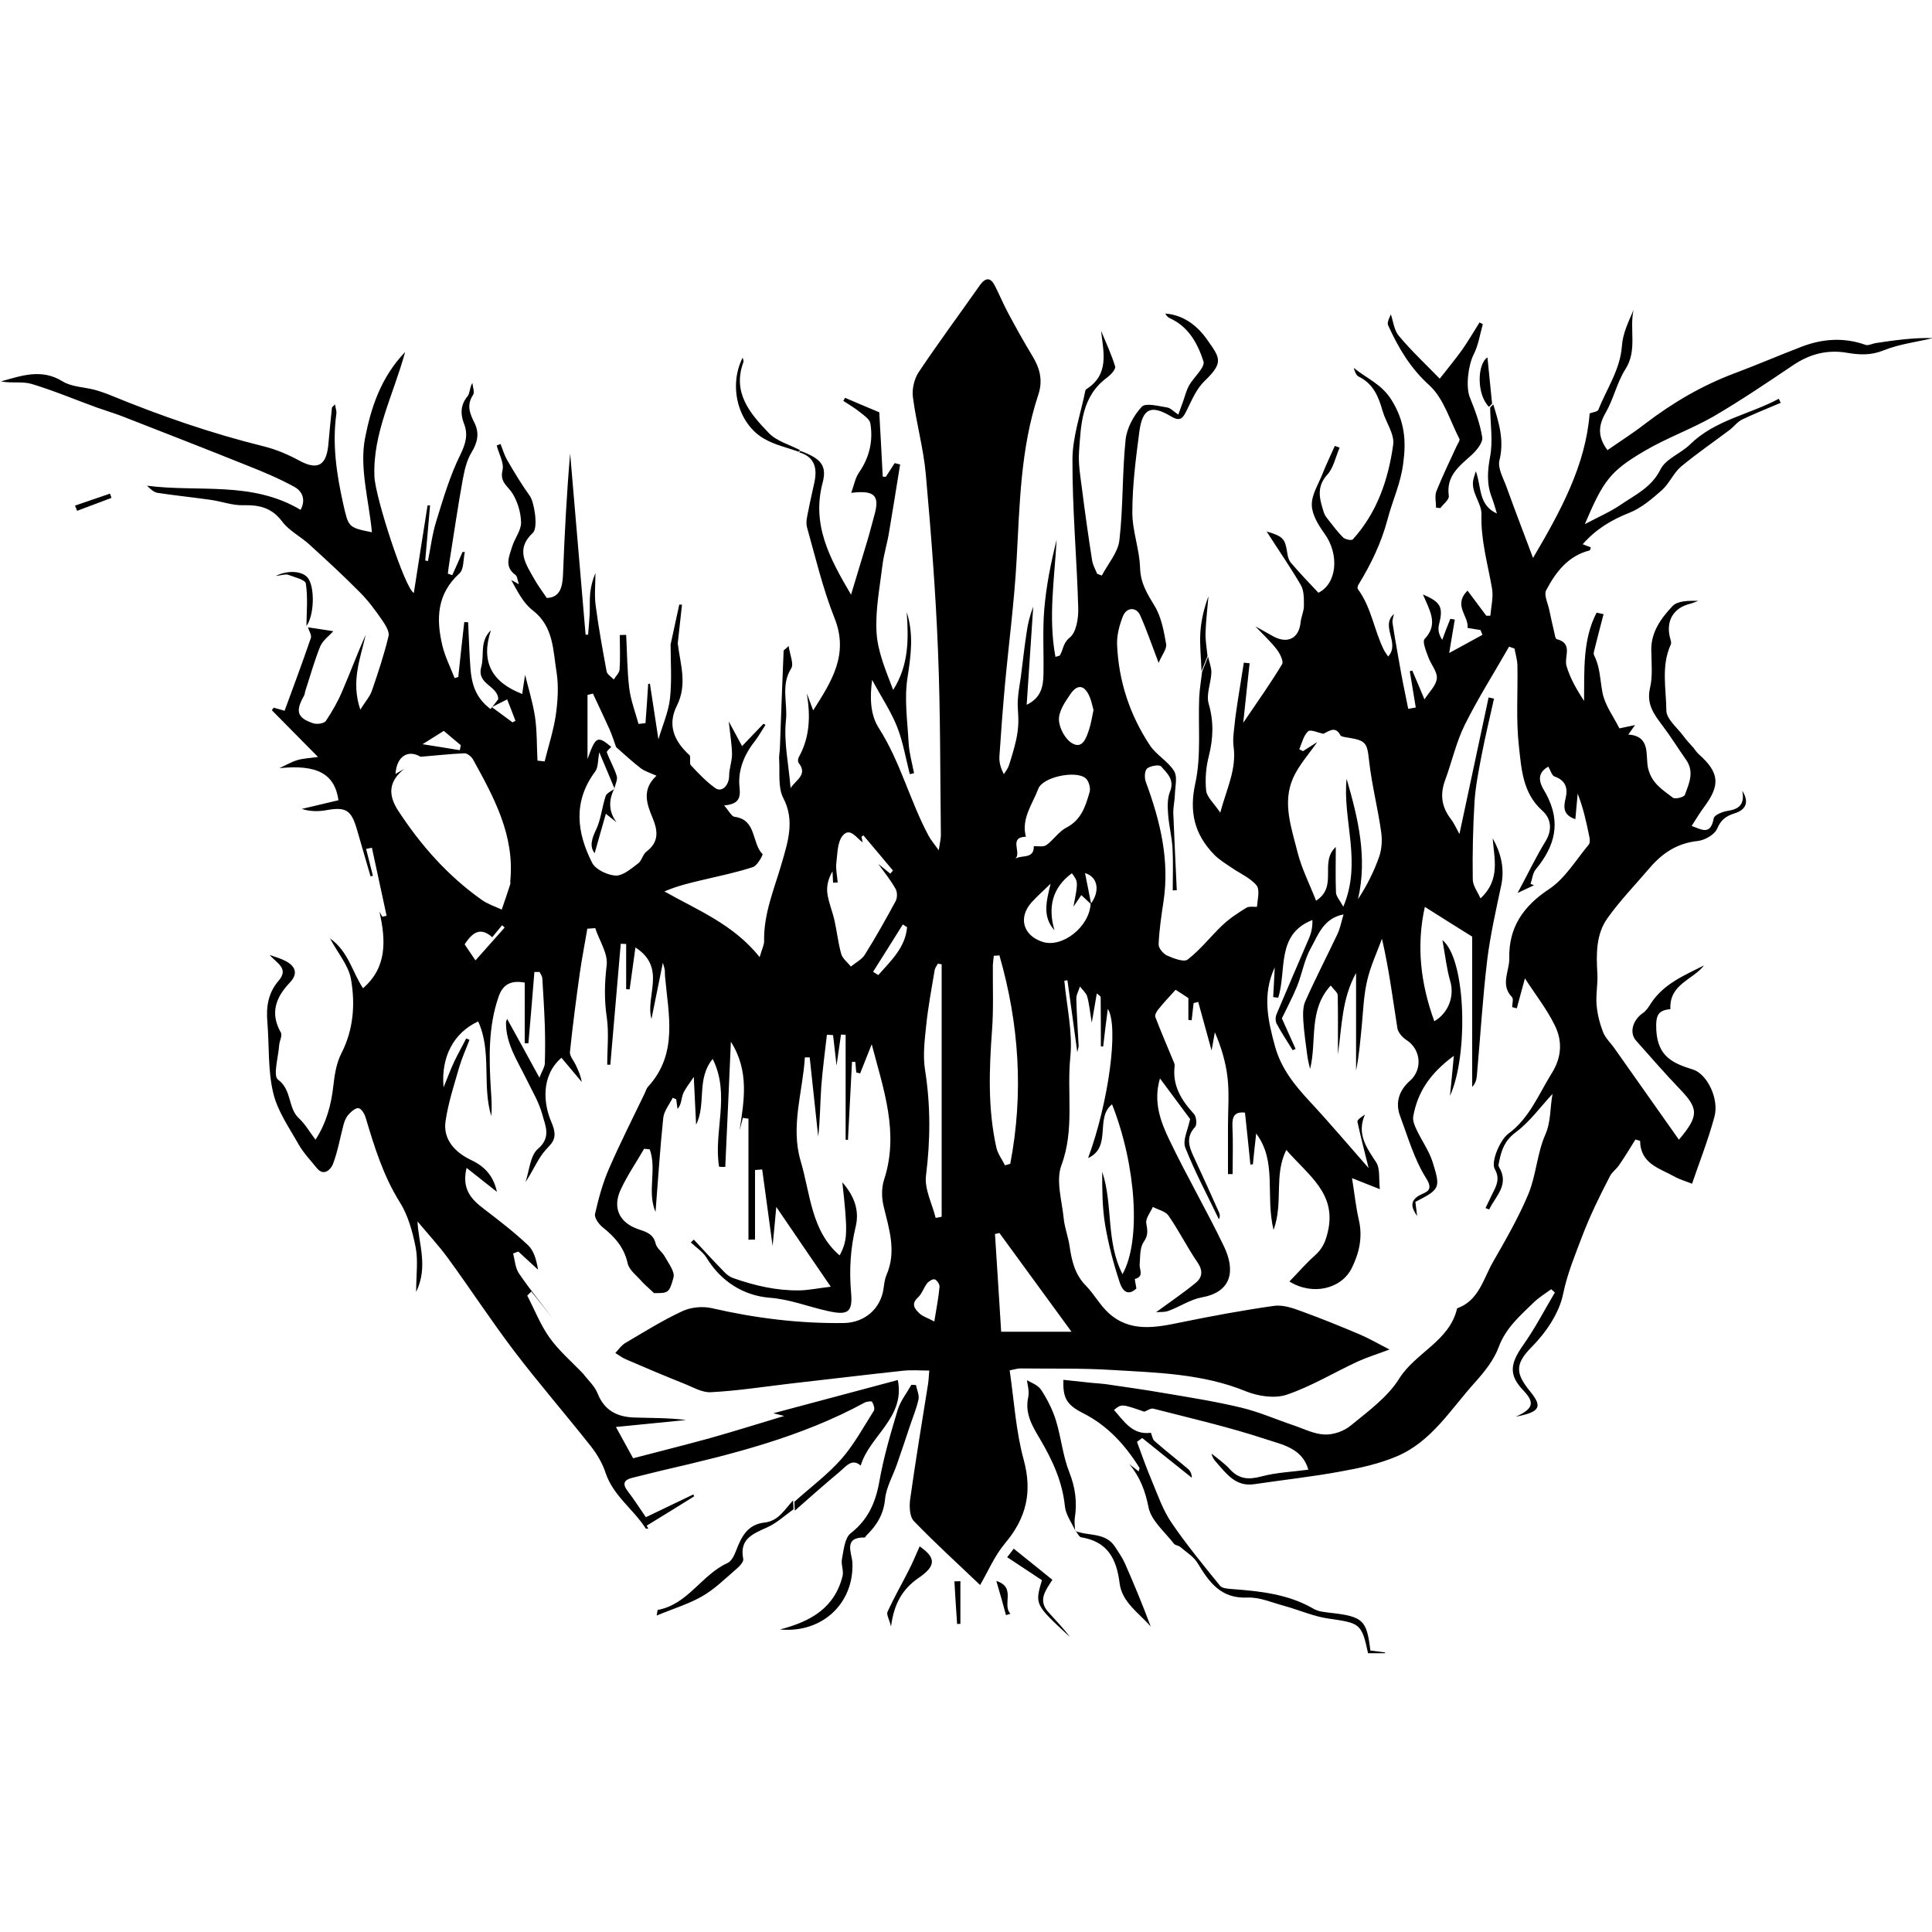 <?xml version="1.0" encoding="utf-8"?>
<!-- Generator: Adobe Illustrator 21.0.0, SVG Export Plug-In . SVG Version: 6.00 Build 0)  -->
<svg version="1.1" id="Layer_3" xmlns="http://www.w3.org/2000/svg" xmlns:xlink="http://www.w3.org/1999/xlink" x="0px" y="0px"
	 viewBox="0 0 1000 1000" style="enable-background:new 0 0 1000 1000;" xml:space="preserve">
<path d="M595.7,741.6c0.6,1.4,0.8,3.3,1.8,4.2c5.7,5,11.6,9.6,17.4,14.5c1.2,1,1.9,2.5,2,4.6c-8.6-6.9-17.2-13.7-25.7-20.6
	c-0.9,0.7-1.8,1.3-2.7,2c2.5,6.8,4.9,13.6,7.7,20.2c3.1,7.4,5.7,15.1,10.2,21.7c7.7,11.3,16.5,22,25.1,32.6c1.1,1.4,4.1,1.5,6.3,1.7
	c14.6,1.1,29,2.6,42.1,10.2c2.5,1.5,5.8,1.7,8.8,2.1c17,1.9,18.7,3.9,20.6,19.5c2.5,0.3,5,0.7,7.6,1c0,0.1,0,0.3,0,0.4
	c-3,0-5.9,0-8.8,0c-3.3-15.4-4.2-15.6-20.3-17.9c-7.9-1.1-15.4-4.5-23.1-6.6c-6.3-1.7-12.8-4.6-19.1-4.3
	c-13.7,0.6-19.7-7.9-25.7-17.8c-2-3.4-5.9-5.7-9-8.4c-0.9-0.8-2.6-0.8-3.3-1.7c-4.7-6.1-11.7-11.9-13.1-18.7
	c-1.7-8.6-4.4-15.8-10-22.5c1.6,1.2,3.1,2.5,4.9,3.8c0.1-0.8,0.6-1.6,0.3-2c-7.4-11.8-16.5-21.8-29.2-28.2
	c-8.5-4.3-10.4-7.9-10.1-17.2c5,0.5,10,1.1,15,1.6c2.2,0.2,4.5,0.3,6.7,0.6c10.4,1.5,20.9,3,31.3,4.8c13.1,2.2,26.2,4.3,39.1,7.4
	c9.2,2.2,18,6.1,26.9,9.1c5.4,1.8,10.7,4.6,16.2,4.8c4.5,0.2,10-1.7,13.5-4.6c9-7.4,19.1-14.7,25.1-24.3c8.5-13.6,26.1-19.4,30-36.4
	c11.2-4,13.5-15.1,18.5-23.9c6.6-11.5,13.3-23.1,18.4-35.3c4-9.7,4.5-21,8.7-30.6c3.1-7,2.4-14,3.8-21.2
	c-6.3,6.7-11.8,14.5-19.1,19.9c-5.6,4.2-7.3,9-8.5,14.9c-0.2,1-0.6,2.2-0.2,2.9c5.7,9.3-1.7,15.2-5,22.1c-0.6-0.2-1.3-0.5-1.9-0.7
	c1.2-2.5,2.4-5,3.6-7.5c2.1-4.1,4-7.7,1.2-12.7c-2.2-3.9,3-15.4,6.9-18.2c11-8,15.8-20.5,22.7-31.6c5.1-8.2,5.4-16.6,1.5-24.5
	c-4.1-8.4-10-15.9-15.5-24.4c-1.7,6.1-2.9,10.8-4.2,15.5c-0.8-0.2-1.6-0.4-2.4-0.6c0-1.8,0.8-4.2-0.1-5.2c-6.2-6.4-1.3-13.4-1.4-20
	c-0.4-15.9,7.1-27,20.6-35.9c8.3-5.5,13.9-15.1,20.5-23c0.8-0.9,0.6-2.9,0.3-4.3c-1.5-7.4-3.1-14.7-6-22.1
	c-0.4,4.4-0.8,8.8-1.2,13.2c-6.4-2.2-6.2-6.1-5-11c1.2-5,0-9.1-5.8-11.1c-1.4-0.5-2-3.1-3.2-5.1c-8,4.5-2.8,11-1.1,14.2
	c7.9,14.8,4.5,27-5.4,39c-1.6,1.9-1.8,5-2.7,7.5c0.6,0.2,1.2,0.5,1.8,0.7c-2.2,1-4.4,2.1-8.5,4c5.4-10,9.5-18.7,14.5-26.8
	c3.7-6.1,2.7-11.9-1.7-15.8c-10.2-9.1-10.8-21.6-12.1-33.2c-1.6-13.9-0.5-28.1-0.8-42.2c-0.1-2.9-1-5.7-1.5-8.5
	c-0.9-0.3-1.9-0.7-2.8-1c-7.7,13.5-16.1,26.7-23,40.6c-4.4,8.9-6.6,19-10.1,28.5c-2.7,7.3-1.9,13.7,2.8,19.9c1.8,2.3,3,5.1,4.6,8
	c5.1-23.8,10.1-47.3,15.1-70.7c0.9,0.2,1.9,0.4,2.8,0.6c-2.2,9.9-4.6,19.8-6.5,29.7c-1.5,7.9-3.1,15.8-3.6,23.8
	c-0.8,13.3-1.1,26.6-0.9,40c0,3.3,2.5,6.5,4,9.9c10.4-9.6,7.1-20.5,6.3-31.1c4.3,7.7,6.3,15.6,4.4,24.5c-2.7,12.7-5.6,25.5-7.2,38.3
	c-2.4,20-3.6,40.2-5.4,60.3c-0.2,1.9-0.7,3.8-2.4,5.6c0-26.6,0-53.2,0-77.8c-9.1-5.7-16.5-10.3-24.5-15.4
	c-4.5,20.1-2.2,39.7,4.9,59.2c7.6-4.5,10.5-13.3,8.2-20.9c-1.8-6.2-2.5-12.8-4-21.1c12.4,10,13.4,60.1,3.9,80.6
	c0.6-5.7,1.2-12.2,2-20.7c-12.4,9.1-18.8,18.9-21,31.3c-0.4,2.2,0.7,4.8,1.7,6.9c2.6,5.6,6.4,10.8,8.3,16.7
	c4.3,13.7,3.8,14.1-8.9,20.7c0.3,2.4,0.6,4.8,0.9,7.3c-3.1-4.4-4-8.1,1.8-11c2.8-1.4,6.9-2.2,2.9-8.5c-6.2-9.8-9.5-21.5-13.6-32.5
	c-2.5-6.9-0.3-13.2,5.2-18c6.6-5.8,5.7-16.2-1.7-21c-2.1-1.3-4.4-3.9-4.8-6.1c-2.4-15.2-4.3-30.4-8-46.4c-2.6,7.1-5.9,14.1-7.6,21.4
	c-1.8,7.5-2.1,15.4-2.8,23.1c-0.8,7.9-1.4,15.9-3,23.7c0-16.4,0-32.8,0-50.5c-7.3,13.2-7.3,27-9.4,42.2c0-11.5,0.1-21.1-0.1-30.6
	c0-1.5-2-2.9-3.6-5.1c-11.7,12.7-7.1,28.6-10.7,43.2c-0.5-2.2-1.1-4.4-1.4-6.6c-0.8-6.1-1.7-12.1-2.1-18.2c-0.2-3.4-0.3-7.3,1-10.2
	c5.2-11.7,11.1-23.1,16.6-34.7c1.5-3.1,2.1-6.6,3.2-10.3c-10.4,2-13.1,10.6-16.9,17.4c-3.4,6-4.5,13.2-7.1,19.7
	c-2.5,6.1-5.6,11.9-7.9,16.7c2.6,5.7,4.8,10.8,7.1,15.8c-0.5,0.2-1,0.5-1.5,0.7c-2.8-4.6-5.8-9-8.3-13.7c-0.7-1.3-0.7-3.6,0-5.1
	c5.5-13.1,11.2-26.2,16.8-39.3c1.2-2.8,1.8-5.9,1.7-9.3c-19,7.4-13.2,26.2-17.7,40.2c-0.9-0.1-1.7-0.2-2.6-0.3
	c0.3-4.9,0.5-9.9,0.8-15.4c-6.6,14.2-3.5,27.6,0.2,41.1c3.2,11.4,10.2,20,18,28.4c10.7,11.5,20.8,23.5,30.4,34.4
	c-1.8-7.4-4-15.6-5.8-24c-0.2-1,2.1-2.5,3.9-3.7c-4.4,10,0.8,17.1,5.8,24.7c2.1,3.2,1.3,8.3,1.9,13.9c-5.7-2.2-9.3-3.7-14.4-5.7
	c1.3,8,2,14.9,3.5,21.5c2.1,8.9,0.3,17.1-3.6,25c-5.3,10.8-20.2,14.5-32.3,7c4.5-4.6,8.5-9.3,13-13.3c4-3.5,5.7-7.2,6.9-12.5
	c4.6-19.8-10-29-21.5-42.3c-6.6,13.1-1.4,27.1-6.6,41.4c-4.4-17.9,2-35.2-9-49.9c-0.6,5.3-1.2,10.6-1.7,15.9
	c-0.4,0.1-0.9,0.1-1.3,0.2c-0.9-8.9-1.8-17.8-2.8-26.9c-5.3-0.6-6.7,1.9-6.5,7c0.4,8.2,0.1,16.5,0.1,24.8c-0.8,0-1.6,0-2.4,0
	c0-8.3,0-16.6,0-24.9c0-8.3,0.7-16.6-0.2-24.8c-0.9-8.1-3.3-16.1-6.6-23.7c-0.7,3.8-1.3,7.6-1.7,9.4c-2.1-7.5-4.5-16.3-6.9-25.1
	c-0.8,0.2-1.6,0.4-2.4,0.6c-0.3,3-0.7,5.9-1,8.9c-0.6-0.1-1.1-0.1-1.7-0.2c0-3.8,0-7.5,0-11.3c-2.5-1.6-4.8-3.2-6.6-4.3
	c-3.1,3.4-6.2,6.7-9,10.2c-0.9,1.1-1.9,2.9-1.5,3.9c2.9,7.6,6.1,15,9.2,22.5c0.4,0.9,0.9,1.9,0.8,2.8c-1.3,10.2,3.5,17.8,10,24.9
	c1.3,1.4,1.6,5.6,0.6,6.7c-4.8,5.1-3.3,10-0.8,15.3c4.5,9.6,8.8,19.2,13.1,28.8c0.5,1.1,0.7,2.2,0,3.7
	c-5.9-12.3-12.4-24.4-17.4-37.1c-1.5-3.8,1.4-9.3,2.5-14.8c-4.6-6.2-10.1-13.6-15.6-21c-3.6,12.1,0.3,22.4,5,32.1
	c8.9,18.6,19.3,36.4,28.2,55c5.8,12.2,4.1,23.4-11.5,26.2c-6,1.1-11.5,4.9-17.3,7c-2.1,0.8-4.6,0.5-6.4,0.7
	c6.9-5.1,13.9-9.8,20.5-15.2c3.4-2.8,3.9-6.3,0.9-10.6c-5.3-7.8-9.6-16.4-15-24.2c-1.6-2.3-5.3-3-8.1-4.5c-1.2,2.8-3.8,5.9-3.4,8.4
	c0.6,3.6,1.2,6.1-1.3,9.7c-2.1,3-1.8,7.7-2.1,11.6c-0.3,2.7,2.5,6.3-2.5,7.6c-0.1,0,0.4,2.5,0.8,4.9c-3.4,3.2-6.7,2.9-8.7-3.3
	c-3.2-9.7-5.8-19.6-7.5-29.7c-1.5-9-1.5-18.2-1.5-27.4c5.7,17,1.8,36,10.5,53c9.7-17.2,7.1-56.3-5.4-87.9c-9,7,0.1,22.1-12.4,27.8
	c10.6-28.7,16-68.3,10.2-77.2c-0.9,6.9-1.7,13.2-2.4,19.5c-0.4,0-0.8-0.1-1.2-0.1c0-8.5,0-17-0.1-25.5c0-0.5-1-1-2-1.9
	c-0.8,4.6-1.5,9-2.6,15.1c-1-5.8-1.3-9.8-2.4-13.6c-0.6-1.9-2.5-3.4-3.7-5.1c-0.7,2.2-2,4.4-1.9,6.6c0.2,8,0.8,16.1,1.2,24.1
	c0,0.7-0.3,1.5-0.7,3.3c-1.8-13.1-3.4-25.2-5.1-37.2c-0.5,0.1-1,0.1-1.6,0.2c1.2,13.2,4.4,26.6,3.1,39.5c-1.9,18.6,2.3,37.4-4.6,56
	c-3,8,0.3,18.5,1.2,27.8c0.5,4.7,2.3,9.3,3,14c1.1,7.6,2.7,14.7,8.4,20.5c4.3,4.4,7.3,10.1,11.8,14.2c11.1,10.1,24.1,7.6,37.2,4.9
	c16.1-3.3,32.2-6.3,48.5-8.6c4.5-0.6,9.6,1.1,14.1,2.8c10.2,3.7,20.3,7.8,30.2,12c4.7,2,9.2,4.6,15.4,7.8c-6.6,2.5-11.6,4-16.4,6.2
	c-12.3,5.7-24.1,12.9-36.8,17.2c-6.2,2.1-14.8,0.8-21.2-1.8c-22.3-9.1-45.8-9.6-69.2-11c-15.8-1-31.7-0.6-47.5-0.8
	c-1.5,0-2.9,0.5-5.5,1c2.3,15.7,3.2,31.5,7.3,46.4c4.5,16.7,1.3,30-9.6,43c-5.5,6.5-8.9,14.7-13,21.7
	c-11.3-10.8-23.2-21.6-34.3-33.1c-2.2-2.3-2.4-7.6-1.9-11.3c2.8-20,6.1-39.9,9.3-59.9c0.3-2,0.3-4,0.6-6.7c-4.8,0-9.3-0.4-13.7,0.1
	c-19.6,2.1-39.1,4.5-58.7,6.7c-13.5,1.6-27,3.7-40.6,4.4c-4.6,0.3-9.5-2.7-14.1-4.5c-10-4-20-8.2-29.9-12.5
	c-1.9-0.8-3.7-2.2-5.5-3.3c1.6-1.7,3-3.8,4.9-5c9.8-5.8,19.4-11.8,29.7-16.6c4.4-2.1,10.5-2.7,15.3-1.6c22.6,5.2,45.3,8,68.4,7.7
	c10.8-0.2,19.3-7.5,20.6-18.4c0.3-2.2,0.6-4.6,1.5-6.6c5.2-12.1,1.3-23.6-1.5-35.3c-1.1-4.4-1.2-9.6,0.2-13.9
	c7.9-24.3-0.3-46.7-6.4-70.1c-2.2,5.6-4.1,10.3-6,15.1c-0.7-0.2-1.3-0.3-2-0.5c-0.2-1.8-0.3-3.7-0.5-5.5c-0.6,0-1.1,0-1.7,0
	c-0.7,13.5-1.4,26.9-2.1,40.4c-0.4,0-0.8,0-1.2-0.1c0-9,0-18,0-27c0-9.1,0-18.2,0-27.3c-0.8,0-1.6-0.1-2.4-0.1
	c-0.7,4.6-1.3,9.2-2.3,16c-0.8-6.7-1.3-11.2-1.8-15.7c-1.1-0.1-2.1-0.2-3.2-0.2c-1,8.9-2.2,17.7-2.9,26.6
	c-0.6,8.7-0.6,17.5-1.6,26.1c-1.5-13.7-2.9-27.3-4.4-41c-0.8,0-1.7,0-2.5,0c-1.1,17.9-7.5,35.6-2.2,53.6
	c5.1,17.1,5.4,36.2,20.2,48.9c4.1-7.9,4.3-11.5,1.4-37.8c5.9,6.7,9,14.2,6.9,22.9c-2.7,11.2-3.4,22.3-2.4,33.9
	c1,10.8-1.8,12.1-12.4,9.7c-9.9-2.2-19.2-6-29.8-6.8c-13.3-1.1-25.1-8.3-32.6-20.7c-1.9-3.1-5.4-5.3-8.1-7.9c0.5-0.5,1-1,1.5-1.5
	c5.4,5.8,10.7,11.6,16.2,17.2c1.2,1.2,2.8,2.3,4.4,2.8c11.1,3.9,22.4,6.5,34.2,6.3c4.7-0.1,9.3-1.1,16.1-1.9
	c-10.1-14.8-18.7-27.3-28.2-41.3c-0.7,7.5-1.2,13.4-1.9,20.2c-1.9-13.8-3.6-26.7-5.4-39.6c-1.2,0.1-2.5,0.2-3.7,0.3c0,12,0,24,0,36
	c-1.1,0-2.3,0-3.4,0.1c0-20.9,0-41.8,0-62.7c-1-0.1-1.9-0.2-2.9-0.4c-0.6,2.2-1.1,4.3-1.7,6.5c2.3-15.3,5.2-30.6-4.5-45.9
	c-1,22.5-1.9,43.7-2.9,64.8c-1.1,0-2.1,0-3.2-0.1c-3-18.1,6-37.1-3.3-55.8c-8.6,10.4-3.2,23.3-8.6,34c-0.4-7.5-0.7-14.9-1.2-24.7
	c-2.7,4.1-4.6,6.3-5.6,8.9c-0.9,2.4-0.7,5.2-2.8,7.7c-0.2-1.7-0.5-3.3-0.7-5c-0.6-0.3-1.2-0.5-1.8-0.8c-1.7,3.4-4.5,6.8-4.9,10.4
	c-1.7,16.2-2.7,32.4-4,48.7c-4.5-10.4,0.8-22-3-32.4c-1-0.1-1.9-0.2-2.9-0.3c-4.1,7.1-8.8,13.9-12.2,21.3c-4.3,9.4-0.5,17,9.1,20.3
	c4.1,1.4,7.9,2.4,9.1,7.6c0.6,2.4,3.4,4.2,4.7,6.6c1.9,3.5,5.3,7.8,4.5,10.8c-2.2,8.3-2.9,8.1-10.1,8.1c-3-2.9-4.9-4.4-6.4-6.1
	c-2.6-3-6.4-5.8-7.2-9.2c-1.8-8.3-6.7-13.8-13-18.8c-2-1.6-4.4-5-3.9-6.9c1.8-8,4-16.1,7.3-23.6c5.7-13.1,12.2-25.9,18.4-38.8
	c0.5-1.1,0.9-2.5,1.7-3.4c15.8-17.2,10.5-37.6,8.8-57.4c-0.1-1,0-2-0.1-3c-0.1-0.7-0.3-1.3-1-3.8c-2.2,10.9-4.1,20.2-5.9,29.1
	c-3.3-11.8,8-26.5-8.3-37c-1,7.3-2,14.5-3,21.7c-0.6,0-1.2-0.1-1.8-0.1c0-7.8,0-15.6,0-23.4c-0.9,0-1.9-0.1-2.8-0.1
	c-1.8,20.9-3.6,41.8-5.4,62.6c-0.5,0-1.1,0-1.6,0c0-8.1,0.9-16.4-0.2-24.3c-1.4-9.2-1.2-17.9-0.1-27.1c0.8-6.1-3.8-12.8-5.9-19.3
	c-1.4,0.1-2.7,0.2-4.1,0.3c-1.3,7.7-2.8,15.3-3.9,23c-1.9,13.6-3.7,27.2-5.1,40.8c-0.2,2,1.8,4.3,2.9,6.5c1.3,2.8,2.7,5.7,3.2,9
	c-3.6-4.3-7.2-8.6-10.5-12.5c-10.9,9.5-9.2,24.1-5.2,33.3c4.2,9.6-0.6,11.1-4.3,16c-3.4,4.5-5.6,9.9-9.1,15c2-5.9,2.4-13.7,6.4-17.1
	c7.1-6.1,3.8-12.1,2.3-17.8c-1.7-6.4-5.3-12.3-8.2-18.3c-4.6-9.4-10.7-18.3-10.6-29.4c0-0.7,0.5-1.4,0.6-1.8
	c5.2,9.4,10.5,19,16.7,30.4c1.4-3.6,2.7-5.4,2.8-7.3c0.2-6.6,0.2-13.1,0-19.7c-0.3-8.2-0.8-16.3-1.3-24.5c-0.1-1.1-0.9-2.1-1.4-3.2
	c-0.9,0-1.8,0-2.7,0c-1,12.3-2,24.6-3.1,36.9c-0.6,0-1.3,0-1.9,0c0-10.4,0-20.9,0-31.4c-7.9-1.5-11.6,1.7-13.5,7.2
	c-5.5,15.8-5,32.2-4,48.6c0.3,4.4,0.6,8.8,0.2,13.3c-4.9-15.9,0.4-33.3-6.8-49c-12.5,5.7-19.4,18.3-17.9,34.1
	c2.2-5.4,3.7-9.5,5.6-13.5c1.9-4,4.1-7.8,6.1-11.8c0.6,0.2,1.1,0.5,1.7,0.7c-1.7,4.6-3.8,9.1-5.2,13.8c-2.7,9.4-5.8,18.8-7.2,28.4
	c-1.4,9.8,5.5,16.4,13.4,20.1c7.6,3.6,11.6,8.9,13.2,16.4c-4.9-3.9-9.9-7.8-15.7-12.4c-2.7,11.2,2.7,16.5,9.2,21.4
	c7.7,5.9,15.5,11.9,22.6,18.6c3,2.8,4.3,7.4,5.2,12.7c-3.4-3.1-6.8-6.3-10.2-9.4c-0.9,0.3-1.8,0.7-2.7,1c0.9,3.5,1.1,7.5,3,10.3
	c5.5,8.1,11.7,15.7,17.6,23.4c-3.7-4.7-7.5-9.4-11.2-14c-0.7,0.7-1.4,1.4-2.1,2.1c3.8,7.3,6.8,15.1,11.5,21.7
	c4.9,6.9,11.6,12.6,17.5,18.8c2.5,3.3,5.9,6.3,7.4,10.1c3.5,8.9,10.2,12.2,18.9,12.5c8.9,0.3,17.8,0.1,26.9,1.3
	c-11.7,1.2-23.5,2.3-36.3,3.6c3.2,5.8,6,10.9,8.9,16.2c13.4-3.5,26.6-6.8,39.7-10.4c12.8-3.6,25.5-7.6,38.5-11.5
	c-1.5-0.4-2.9-0.7-5.6-1.4c22-5.9,42.8-11.4,64.4-17.2c4,19.4-14.8,29.1-19.2,44.3c-4.5-4-7.6,0.4-10.8,3.1
	c-7.9,6.6-15.6,13.4-23.3,20.2c-0.1-1.5-0.2-3.1-0.2-4.6c8.1-7.3,17-13.9,24.2-22c6.6-7.5,11.5-16.6,16.9-25.1
	c0.6-1-0.1-3.3-0.9-4.6c-0.3-0.5-2.8-0.2-3.9,0.4c-32.9,17.9-68.8,26.8-104.8,35.1c-5.2,1.2-10.3,2.6-15.4,3.8
	c-4.4,1.1-5.3,3.1-2.4,6.9c3.3,4.3,6.2,8.9,9.4,13.5c7.8-3.7,16.2-7.8,24.6-11.8c0.1,0.3,0.2,0.7,0.4,1
	c-8.2,5.1-16.4,10.2-24.6,15.2c0.3,0.5,0.6,1,0.9,1.5c-0.5,0-1.2,0.1-1.4-0.1c-6.3-9.9-16.7-16.8-20.7-28.6
	c-1.6-4.9-4.3-9.6-7.5-13.7c-13.1-16.6-27-32.6-39.8-49.4c-12-15.8-22.8-32.4-34.5-48.4c-4.7-6.4-10.2-12.3-15.6-18.8
	c0.5,11.6,5.7,23.2-0.7,36.5c0-9.1,1.1-16.4-0.3-23.3c-1.6-8-3.9-16.4-8.2-23.2c-8.5-13.6-13.1-28.5-17.6-43.6c-0.6-2-2.1-4.7-3.7-5
	c-1.4-0.3-3.8,1.7-5.2,3.3c-1.3,1.4-2.1,3.4-2.6,5.3c-1.8,6.8-3,13.9-5.5,20.4c-0.7,1.8-4.3,7-8.4,1.9c-3.2-4-6.8-7.7-9.3-12.1
	c-4.9-8.7-11-17.3-13.2-26.8c-2.8-11.7-2-24.2-3-36.4c-0.7-8,0.3-15.2,5.9-21.7c5.4-6.3-1.2-9-4.7-13.2c2.8,1,5.8,1.8,8.4,3.2
	c4.9,2.7,6.4,6.4,2.1,11c-7.3,7.6-10.5,15.9-4.7,26c0.8,1.5-0.7,4.2-0.9,6.4c-0.4,6.2-3.3,15.9-0.6,17.9c7.3,5.4,5,14.6,10.8,20
	c3.2,2.9,5.4,6.9,8.6,11.1c5.6-8.6,8.2-18.1,9.3-28.4c0.6-5.5,1.6-11.4,4.1-16.3c6.3-12.3,7.2-25.4,5-38.2
	c-1.2-7.2-6.8-13.6-10.9-21.3c9.6,6.8,11.6,17.6,17.1,25.8c12.4-10.7,11.9-24.6,8.5-39.6c0.5,0.9,1,1.7,1.5,2.6
	c0.7-0.2,1.5-0.3,2.2-0.5c-2.5-11.7-5.1-23.5-7.6-35.2c-1,0.2-2,0.4-3,0.6c1.2,4.6,2.3,9.2,3.5,13.9c-0.4,0.1-0.8,0.2-1.2,0.3
	c-2.3-8-4.7-16-7-24.1c-3-10.4-5.8-12-16.2-10.1c-4.1,0.7-8.3,0.6-12.4-0.7c6.3-1.5,12.7-3,19-4.5c-2-13.8-11.2-18.6-30.6-16.6
	c3.1-1.4,6.1-3.2,9.4-4.2c3.1-0.9,6.5-1,10.6-1.6c-8.5-8.6-16.2-16.4-23.9-24.2c0.3-0.4,0.6-0.9,1-1.3c1.6,0.4,3.1,0.9,5.6,1.6
	c4.6-12.5,9.3-25.1,13.6-37.7c0.5-1.5-1-3.7-1.5-5.5l0,0c4.9,0.7,9.8,1.5,13.1,2c-2.2,2.5-5.5,4.8-6.8,8c-3,7.4-5.1,15.1-7.6,22.7
	c-0.3,0.9-0.3,2-0.8,2.8c-4.5,8-3.5,11.4,4.9,14.2c1.9,0.6,5.6,0.1,6.5-1.3c3.3-4.9,6.3-10.2,8.6-15.7c4.1-9.5,7.7-19.3,12-28.9
	c-2.7,12.2-7.8,24.1-2.8,38.8c2.6-4.2,5-6.8,6-9.8c3.2-9.3,6.3-18.6,8.6-28.2c0.6-2.4-1.6-5.8-3.3-8.3c-3.5-5.1-7.2-10.1-11.6-14.5
	c-8.4-8.5-17.2-16.6-26.1-24.7c-4.5-4.1-10.5-7.1-14-11.8c-5.4-7.2-11.8-8.7-20.1-8.5c-5.6,0.2-11.3-2-17.1-2.8
	c-9.1-1.3-18.2-2.2-27.3-3.6c-2-0.3-3.8-2-5.5-3.7c26.5,3.5,54.2-2.6,79.5,12.5c2.8-5.3,0.9-9.7-3.4-12c-7.9-4.3-16.2-7.8-24.6-11.1
	c-21.4-8.6-43-17-64.5-25.4c-4.2-1.6-8.5-2.9-12.8-4.4c-11.3-4.1-22.4-8.8-34-12.3c-4.9-1.4-10.5-0.2-15.8-1.3
	c10.6-2.9,20.9-6.8,31.9,0c4.7,2.9,11.1,2.9,16.7,4.4c2.9,0.8,5.7,1.8,8.4,2.9c25.8,10.6,52.1,19.7,79.3,26.4
	c6.3,1.6,12.4,4.2,18.1,7.3c9.2,5,13.9,2.8,15-7.8c0.6-6.5,1.2-13,1.9-19.5c0-0.4,0.6-0.7,1.6-1.8c0.3,2,0.9,3.5,0.7,4.9
	c-2.2,15.7,0.1,31.1,3.5,46.4c2.8,12.3,2.5,12.4,14.9,14.9c-1.5-16.3-6.6-33.5-3.5-49c2.9-14.7,7.8-30.9,20.7-44.3
	c-6.2,22.5-16.8,42.1-15.9,64.4c0.4,10.7,15.9,58.3,20.4,60.3c2.4-15.3,4.7-30.3,7.1-45.3c0.4,0,0.9,0,1.3,0
	c-0.8,9.5-1.7,19-2.5,28.5c0.5,0.1,1,0.2,1.4,0.3c1.4-6.9,2.2-13.9,4.3-20.6c3.6-11.7,7.1-23.6,12.5-34.5c2.8-5.8,4.1-10.4,1.8-16.2
	c-1.9-5-1.7-9.6,1.9-14c1.3-1.6,1-4.4,2.5-6.9c0.2,2.1,1.3,4.9,0.3,6.3c-3.4,5.1-1.6,9.6,0.7,14.2c2.8,5.5,1.7,10.3-1.5,15.6
	c-2.5,4.1-3.6,9.2-4.5,14c-2.5,13.8-4.5,27.6-6.7,41.4c-0.4,2.4-0.7,4.8-1,7.2c0.8,0.3,1.6,0.6,2.3,0.8c1.8-4,3.6-8,5.3-12
	c0.4,0,0.8,0,1.2,0c-0.9,3.8-0.4,8.9-2.8,11.1c-11.8,10.7-12.1,23.7-8.8,37.5c1.4,5.7,4.2,11.2,6.3,16.7c0.6-0.2,1.3-0.4,1.9-0.6
	c1-9.5,2-18.9,3.1-28.4c0.7,0,1.3,0,2,0.1c0.4,7.9,0.6,15.9,1.2,23.8c0.6,7.9,2.6,15.3,10.4,21.1c1.5-1.8,2.8-3.5,4-5.1
	c-0.2-7.1-11.3-7.6-8.8-16.7c1.7-6-1-13.2,5-19c-5.4,16.3,0.4,26.9,16.2,33c0.5-3.7,1.1-7.5,1.5-9.9c1.5,6.3,3.9,13.9,5.1,21.6
	c1.1,7.5,0.9,15.2,1.3,22.8c1.2,0.1,2.4,0.3,3.7,0.4c2-8,4.6-16,5.8-24.1c1-7.2,1.5-14.8,0.4-21.9c-1.9-11.4-1.4-23.8-12.5-32.3
	c-4.8-3.7-7.8-9.8-11-15.6c0.9,0.5,1.9,1,4,2.2c-0.8-2.1-0.8-4.1-1.8-4.8c-6-4.4-3.2-9.7-1.7-14.7c1.3-4.3,4.7-8.4,4.6-12.5
	c-0.1-5.1-1.8-10.8-4.5-15.1c-2.4-3.8-6.6-5.7-5.1-11.9c0.9-3.8-1.9-8.5-3-12.8c0.7-0.3,1.3-0.5,2-0.8c1.1,2.8,1.9,5.7,3.4,8.3
	c3.7,6.4,7.5,12.7,11.8,18.7c2.2,3.1,4.4,16.3,1.5,19c-9.3,8.7-3.5,16.3,0.9,24.2c1.7,3,3.8,5.8,6.3,9.5c6.5-0.2,8.1-5,8.4-11.8
	c0.8-21,1.9-42,3.7-63c2.7,31.3,5.3,62.5,8,93.8c0.4,0,0.9,0,1.3,0c0.3-3.5,0.6-7,0.8-10.4c0.2-3.8-0.1-7.5,0.3-11.3
	c0.4-3.5,1.3-6.9,2.7-10.2c0,5.6-0.6,11.2,0.1,16.7c1.5,11.5,3.6,22.9,5.7,34.3c0.3,1.5,2.4,2.7,3.7,4.1c1-1.7,2.9-3.4,3-5.2
	c0.4-5.9,0.1-11.8,0.1-17.8c1.1,0,2.2-0.1,3.3-0.1c0.5,9.2,0.5,18.6,1.6,27.7c0.8,6.2,3.1,12.3,4.8,18.4c1.2-0.1,2.4-0.3,3.6-0.4
	c0.5-6.8,1-13.5,1.4-20.3c0.3,0,0.6-0.1,0.9-0.1c1.5,9.8,3,19.6,4.4,28.8c2.1-7.2,5.2-14.1,6-21.3c1-9.5,0.3-19.1,0.3-27.8
	c1.6-7.2,3-14,4.5-20.7c0.5,0,0.9,0.1,1.4,0.1c-0.7,6.7-1.5,13.3-2.2,20c1.2,10.5,5.2,21-0.5,32.4c-4.7,9.4-1.9,17.7,6.5,25.4
	c1,0.9-0.2,4.2,0.8,5.3c3.9,4.2,8,8.5,12.6,11.8c3.5,2.5,7.2-1.5,7.2-6.4c0-3.7,1.5-7.4,1.5-11.2c-0.1-5.1-1-10.3-1.7-16.9
	c2.5,4.7,4.5,8.3,6.9,12.8c3.8-4,7.4-7.8,11.1-11.6c0.3,0.2,0.7,0.4,1,0.6c-1.9,2.9-3.6,6-5.7,8.7c-5.5,7-8.7,15.1-7.7,23.8
	c0.6,5.7-0.7,8.5-8,9.2c2.5,2.8,3.8,5.7,5.5,5.9c11.4,1.5,8.7,13.6,14.4,19.3c0.3,0.3-2.7,6-5,6.7c-8.5,2.8-17.4,4.6-26.2,6.7
	c-6.4,1.5-12.8,3-19.6,5.9c17.1,9.7,35.6,16.9,49.3,34c1.3-4.5,2.3-6.3,2.3-8.2c-0.3-14.5,5.4-27.4,9.3-41c3-10.5,6.7-21.6,0.6-33.2
	c-2.8-5.5-1.7-13.1-2.1-19.7c-0.2-2.2,0.4-4.5,0.4-6.8c0.6-16.5,1.2-33.1,1.9-49.6c0-0.4,0.7-0.7,2.6-2.5c0.7,4.7,2.8,9.3,1.3,11.6
	c-5.5,8.7-1.7,18.1-2.7,26.9c-1.2,11.1,1.4,22.6,2.4,35c3.1-4.5,8.9-7,4.2-13c-0.5-0.6-0.4-2.1,0-2.9c5.9-10.5,6.1-21.6,4.2-33.1
	c1,2.7,2,5.4,3.3,8.8c9.6-15.1,18.6-29,11-47.9c-6-15.1-9.8-31.2-14.2-46.9c-0.7-2.6,0.1-5.8,0.7-8.6c0.9-4.9,2.1-9.7,3.1-14.5
	c1.6-7.4,0.3-13.3-7.9-15.7c0.2-0.2,0.4-0.5,0.7-0.7c10.3,3.8,13.9,7.4,11.5,16.4c-5.8,21.9,3.7,39.3,14.7,58
	c3-9.9,5.7-18.8,8.4-27.8c1.4-4.6,2.5-9.2,3.8-13.8c2.6-9.6,0.1-12.6-12.1-11.1c1.5-4.2,2.1-7.8,4-10.5c5.4-7.8,7.4-16.3,5.9-25.4
	c-0.3-2.2-3.3-4.2-5.3-5.8c-2.7-2.2-5.8-4-8.7-5.9c0.3-0.5,0.6-1.1,0.9-1.6c5.6,2.4,11.2,4.8,17.7,7.5c0.6,10.1,1.2,21.7,1.8,33.3
	c0.5,0,1.1,0.1,1.6,0.1c1.5-2.4,3.1-4.7,4.6-7.1c0.9,0.2,1.8,0.5,2.8,0.7c-1.9,11.8-3.8,23.7-5.8,35.5c-0.9,5.5-2.6,10.8-3.3,16.3
	c-1.4,11.7-3.8,23.6-3.1,35.2c0.6,10.1,4.9,19.9,8.6,29.7c8.2-12.9,8-26.5,7-40.3c3.7,11.4,2.2,22.5,0.4,34.1
	c-1.7,10.9,0,22.4,0.6,33.6c0.3,5.3,1.8,10.4,2.8,15.7c-0.7,0.2-1.5,0.3-2.2,0.5c-2.1-8.2-3.5-16.8-6.6-24.6
	c-3.2-8-8.1-15.3-12.9-24.2c-1.2,9.2-1,18,3.5,25c11.2,17.5,16.1,37.8,25.8,55.8c1.1,2,2.6,3.8,5.2,7.4c0.6-4.2,1.1-6,1.1-7.8
	c-0.4-31.9-0.2-63.7-1.5-95.5c-1.2-30.5-3.6-60.9-6.3-91.3c-1.2-13.5-5-26.7-6.7-40.1c-0.5-4.1,0.7-9.2,2.9-12.6
	c10.2-15.3,21.2-30.1,31.8-45.2c3-4.2,5.6-4,7.8,0.4c2.4,4.7,4.4,9.6,6.9,14.2c3.9,7.3,7.9,14.5,12.2,21.6c4,6.5,5.9,12.8,3.3,20.6
	c-9.2,27.7-9.6,56.6-11.2,85.3c-1.2,21.9-4.1,43.6-6.1,65.4c-1.1,12.1-2,24.2-2.8,36.3c-0.2,2.9,0.5,5.9,2.3,9.3
	c0.9-1.5,2.1-2.9,2.6-4.5c1.4-4.3,2.7-8.6,3.7-13c0.7-3.1,1.1-6.3,1.2-9.4c0.1-3.7-0.5-7.5-0.3-11.2c0.2-4.1,1-8.2,1.6-12.3
	c1-7.7,1.8-15.4,3-23.1c0.6-4.4,1.7-8.8,3.4-13.2c-1.1,16.9-2.3,33.8-3.4,50.8c7.7-3.7,8.6-9.8,8.7-16.1c0.2-11.1-0.5-22.2,0.4-33.2
	c1-12.1,3.4-24.1,6.4-36.1c-1.1,20.2-4.4,40.3-0.6,60.6c1.5-0.5,2.1-0.5,2.3-0.8c1.8-2.9,1.5-6.3,5.1-9.2c3.4-2.7,4.5-9.9,4.4-15
	c-0.7-25.7-3.1-51.3-3-77c0-12,4.3-23.9,6.7-35.9c0-0.2,0.2-0.5,0.4-0.6c12.1-7.7,9-19,7.7-30.3c2.5,6.1,5.4,12.2,7.3,18.5
	c0.4,1.4-2.2,4.2-4,5.6c-13.4,9.7-13.7,24.4-14.7,38.6c-0.4,6,0.6,12.1,1.4,18.1c1.6,12.7,3.4,25.5,5.4,38.2
	c0.4,2.4,1.7,4.6,2.6,6.8c0.8,0.3,1.6,0.6,2.4,0.9c3.2-6.1,8.4-12,9.1-18.3c2-17.2,1.4-34.7,3.2-51.9c0.6-6.1,4.2-12.7,8.4-17.2
	c2-2.1,8.6-0.3,13.1,0.4c1.8,0.3,3.4,2.1,5.8,3.7c1-2.7,1.8-4.9,2.6-7.2c0.9-2.6,1.6-5.4,2.9-7.8c2.5-4.4,8.5-9.5,7.5-12.6
	c-2.9-8.9-7.5-17.7-17-22.1c-1.1-0.5-2.1-1.2-2.7-2.6c9.3,0.7,16.4,6.2,21.4,13.2c6.8,9.7,9.1,11.9-1.1,21.7
	c-4.1,3.9-6.6,9.8-9.2,15.1c-2,4-3.2,6.2-8.2,3.2c-10.4-6.2-14.8-4.1-16.4,8.1c-1.8,13.7-3.6,27.6-3.6,41.4
	c-0.1,9.6,3.7,19.2,4,28.9c0.2,7.9,3.7,13.4,7.5,19.7c3.5,5.7,4.8,13,6,19.8c0.4,2.5-2.2,5.6-3.9,9.7c-3.6-9.4-6.2-17.1-9.5-24.5
	c-2-4.6-7.1-4.4-9,0.4c-1.8,4.6-3.2,9.8-3,14.7c0.8,18.9,6.6,36.4,17,52.1c3.3,5,9.4,8.2,12.5,13.3c1.9,3.1,0.5,8.2,0.4,12.4
	c-0.1,3.2-0.9,6.4-0.8,9.5c0.5,13.3,1.2,26.5,1.8,39.8c-0.7,0-1.4,0-2.1,0.1c0-7.2,0.3-14.5-0.1-21.7c-0.3-6-1.9-11.9-2.3-17.9
	c-0.3-3.9-0.4-8.1,1-11.6c2.5-6.1-1.6-9.6-4.6-13c-1-1.1-5.6-0.3-7.3,1.1c-1.3,1.2-1.4,4.9-0.6,7c7.4,20,12.4,40.4,9.1,62
	c-1.1,7.3-2.2,14.6-2.5,22c-0.1,1.9,2.4,4.9,4.4,5.8c3.4,1.5,8.8,3.6,10.7,2c6.6-5.1,11.8-11.9,17.9-17.7c3.7-3.5,8.1-6.4,12.5-9.1
	c1.4-0.9,5.4-0.2,5.4-0.5c0.3-3.7,1.6-8.7-0.2-11c-3.3-4-8.7-6.2-13.1-9.3c-3.1-2.1-6.4-4.1-9-6.8c-10-10.4-12.9-21.9-9.6-36.8
	c3.1-14.2,1.4-29.5,2-44.3c0.2-4.5,1-8.9,1.5-13.4c1-2.6,2.1-5.2,3.1-7.8c0.6,2.8,1.8,5.6,1.7,8.3c-0.2,5.4-2.8,11.2-1.4,16
	c2.7,9.3,2.4,17.9,0.1,27.1c-1.5,5.7-2,12-1.4,17.9c0.4,3.4,3.9,6.4,7.3,11.4c3.4-12.5,8.5-22.5,6.9-34.2c-0.5-3.6,0.1-7.5,0.5-11.2
	c0.4-4.3,1.1-8.5,1.7-12.7c1-6.5,2.1-13,3.1-19.5c1,0.1,2,0.2,3,0.3c-1,9.5-2.1,19-3.3,30.8c7.6-11.2,14.2-20.5,20.1-30.3
	c0.9-1.5-1.1-5.5-2.7-7.6c-2.9-3.8-6.5-7.1-11.1-12c4.1,2.3,6.6,3.7,9.1,5.1c7.6,4.2,13.5,1.1,14.3-7.3c0.3-2.8,1.7-5.6,1.7-8.4
	c0-3.6,0.1-7.7-1.5-10.6c-5.2-9-11.2-17.6-17.8-27.9c8.4,2.4,9.5,3.9,10.5,10c0.3,2.1,0.7,4.5,2,6.1c4.5,5.3,9.3,10.3,14.3,15.6
	c9.5-4.6,11.1-19.7,3.1-30.7c-3.1-4.3-6.4-9.7-6.5-14.6c-0.2-5.2,3.2-10.5,5.3-15.7c2-5.1,4.4-10,6.6-15c0.8,0.3,1.6,0.6,2.5,0.9
	c-2.1,4.7-3.1,10.4-6.4,14c-5.9,6.5-3.9,12.8-1.8,19.5c0.4,1.4,1.4,2.7,2.3,3.8c2.5,3.2,4.9,6.4,7.7,9.2c1.1,1,4.3,1.7,5,1
	c12.6-13.9,18.4-31,20.9-49c0.8-5.5-3.8-11.6-5.5-17.6c-2.1-7.4-4.9-14.1-12.4-17.7c-1.3-0.7-2-2.7-2.5-4.5
	c6.6,5.5,14.3,8.2,19.6,16.7c6.8,11,7.6,21,6,32.8c-1.4,10.7-5.3,18.3-8.1,28.9c-3.3,12.4-8.6,23.2-15.1,33.9
	c-0.4,0.6-0.6,1.7-0.3,2.2c7.1,9.5,8.4,21.4,13.6,31.7c0.6,1.1,1.4,2.1,2.1,3.2c6.4-6.9-4.2-15.6,3-22c-0.3,1.6-1,3.3-0.7,4.8
	c1.3,8.6,2.9,17.1,4.4,25.7c1.1,6.2,2.5,12.4,3.7,18.6c1.3-0.2,2.6-0.5,3.9-0.7c-1-6.3-2.1-12.5-3.1-18.8c0.4-0.1,0.8-0.2,1.3-0.3
	c2,4.6,3.9,9.2,6.3,14.9c2.4-3.8,6.1-7.2,6.4-10.9c0.3-3.6-3.2-7.3-4.5-11.2c-1.1-3-3.1-7.8-1.8-9.2c6.6-6.9,3.3-13.4,0.4-20.1
	c-0.4-0.9-0.8-1.7-1.3-2.9c9.4,4,10.6,6.6,8.3,15.7c-0.6,2.4-0.1,5.1,1.7,7.8c0.7-1.8,1.3-3.6,2-5.4c0.7-1.8,1.4-3.6,2.2-5.5
	c0.8,0.1,1.5,0.3,2.3,0.4c-0.8,4.9-1.7,9.8-2.9,17.3c6.8-3.7,12-6.6,17.2-9.4c-0.3-0.8-0.7-1.7-1-2.5c-2.1-0.3-4.2-0.7-6.7-1.1
	c0.8-6.1-7.7-11.6,0-19.3c3.4,4.5,6.5,8.8,9.7,13c0.7,0,1.4,0,2.1,0c0.4-4.7,1.6-9.5,0.9-13.9c-2.2-12.8-5.9-25.2-5.5-38.5
	c0.2-6.2-6.1-11.8-4-18.9c0.2-0.6,0.4-1.2,1.1-3.5c3,8.3,1.2,17.5,10.9,21.9c-1-3.3-1.7-5.8-2.6-8.2c-2.8-7.1-2.3-13.9-0.9-21.4
	c1.5-8.1,0.1-16.8,0-25.2c0.5-0.6,1.1-1.2,1.6-1.7c2.9,9.4,5.8,18.6,3.2,29c-1,4.2,2.2,9.5,3.8,14.1c4.2,11.7,8.7,23.3,13.6,36.4
	c14.3-24.3,27.2-47.9,29.3-74.8c1.8-0.7,4.1-0.9,4.5-1.9c4.3-10.9,11.3-20.7,12.2-33c0.4-6.4,3.4-12.6,6-18.6
	c-2.2,10.1,2.1,20.8-4.2,30.6c-4.4,6.9-6.1,15.4-10.2,22.5c-3.9,6.7-4.2,12.5,0.9,19.4c6.6-4.6,13.4-8.9,19.7-13.8
	c14.3-10.9,29.5-19.8,46.4-26.1c11.5-4.3,22.8-9.2,34.3-13.6c10.9-4.2,22-5,33.2-1c1.4,0.5,3.4-0.6,5.1-0.9
	c9.9-1.5,19.8-2.9,29.9-2.6c-8.6,2-17.6,3.1-25.8,6.4c-6.5,2.6-12.3,2.3-18.8,1.2c-9.9-1.7-18.9,0.5-27.4,6.1
	c-13.7,9.2-27.4,18.5-41.6,26.8c-11.5,6.6-24.2,11.1-35.6,17.8c-18.1,10.6-21.5,15.5-31.1,38c7.4-3.9,13.4-6.5,18.8-10.2
	c7.5-5.1,15.8-8.9,20.4-18.2c2.7-5.4,10.5-8.2,15.2-12.8c13-12.8,30.8-15.5,46-23.7c0.3,0.7,0.7,1.4,1,2.1
	c-6.6,2.8-13.4,5.5-19.9,8.6c-2.5,1.2-4.3,3.7-6.5,5.4c-8.4,6.3-17.1,12.3-25.2,19c-3.9,3.3-6,8.7-9.9,12.2
	c-5.1,4.5-10.6,9.2-16.8,11.7c-9.4,3.7-17.5,8.6-24.2,16.3c1.6,0.6,2.9,1.1,4.2,1.6c-0.3,0.9-0.4,1.6-0.6,1.6
	c-11.2,2.8-17.6,11.3-22.5,20.6c-1.3,2.4,0.9,6.8,1.6,10.2c0.8,3.9,1.7,7.8,2.6,11.7c0.3,1.2,0.5,3.2,1.2,3.4
	c8.7,2.2,3.8,9,5.1,13.8c1.8,6.3,5.2,12.2,9.1,18.2c0.2-15.9-0.8-31.7,6.5-45.7c1.2,0.3,2.4,0.5,3.6,0.8c-1.7,6.4-3.3,12.7-4.9,19.1
	c-0.2,0.7-0.3,1.6,0,2.2c3.1,6,3.1,12.7,4.3,19.1c1.2,6.6,5.7,12.5,8.8,18.7c3.2-0.7,5.4-1.1,8.1-1.7c-1.1,1.6-1.9,2.7-3.5,4.9
	c11.8,0.8,8.8,10.9,10.2,17.2c1.8,8.1,7.6,11.4,12.9,15.5c1.1,0.9,5.8-0.3,6.2-1.5c2.1-5.8,5-11.8,0.7-18c-4.2-6-8.1-12.3-12.5-18.1
	c-4.3-5.7-8.1-10.9-6.3-19c1.5-6.2,0.8-13,0.7-19.6c-0.2-9.6,5.1-16.7,11-23c2.7-2.8,8.4-2.8,13.3-2.7c-1.6,0.6-3.2,1.3-4.9,1.7
	c-7.9,2.2-11.6,8.5-9.9,16.6c0.3,1.4,1.1,3.2,0.6,4.3c-5.1,11.1-2.4,22.8-2.3,34.1c0,4.4,5.5,8.8,8.7,13.1c1.6,2.2,3.4,4.1,5.2,6.1
	c0.9,1.1,1.7,2.4,2.8,3.4c10.8,9.6,11.4,16,2.7,27.6c-2.1,2.8-3.9,5.9-6.3,9.6c5.4,2,9.8,4.9,11.4-3.9c0.3-1.8,4.6-3.5,7.3-3.9
	c5.7-0.9,8.9-3.2,7.5-10.4c3.6,5.7,2.1,9.8-4,11.7c-4.4,1.4-7,3.2-9,7.9c-1.3,3.1-6.4,6-10.1,6.4c-10.5,1.1-18.2,6.2-24.8,13.9
	c-7.3,8.6-15.2,16.7-21.7,25.8c-6.2,8.5-6,18.8-5.4,29c0.3,5.4-0.9,10.9-0.4,16.2c0.4,4.7,1.6,9.5,3.3,13.9c1.2,3.2,4,5.7,6,8.6
	c11,15.6,22,31.2,33.3,47.2c10.5-12.4,10.2-16.1,0.4-26.3c-7.8-8.1-15.1-16.6-22.6-25c-3.6-4.1-1.7-10.6,3.5-14.2
	c1.8-1.2,3.1-3.3,4.3-5.2c6.7-10.1,17.3-14.4,27.4-19.5c-5.8,7.5-18.1,9.7-17.4,22.6c-6.3,0.7-7.7,2.9-7.3,11
	c0.8,13.7,8.7,17.1,19,20.3c7.3,2.3,13.6,15.1,11.1,24.4c-3.3,12.2-8,24.1-11.6,34.7c-2.9-1.2-6.2-2.1-9.1-3.7
	c-7.6-4.3-17.6-6.5-17.8-18.5c-0.8-0.2-1.6-0.5-2.4-0.7c-2.8,4.5-5.5,9-8.5,13.3c-1.4,2.1-3.8,3.7-4.8,5.9
	C828,619,823,629.2,819,639.7c-3.7,9.8-7.7,19.3-9.9,29.9c-2,10-8.9,20.1-16.2,27.5c-9,9-8.4,13.9-0.9,23.1
	c6.4,7.9,5.4,10.6-7.5,13.1c9.6-4.2,9.7-7.6,4-13.6c-7.9-8.2-6.7-14.1-0.1-23.5c6.1-8.6,11-18.1,16.4-27.2c-0.6-0.6-1.3-1.1-1.9-1.7
	c-3,2.2-6.3,4.2-9,6.8c-7.1,6.9-14.5,13.2-18.2,23.2c-2.5,6.8-7.5,12.9-12.4,18.4c-12.4,13.7-22.3,30.4-40.1,38
	c-9.3,4-19.5,6.2-29.6,8c-14.7,2.7-29.6,4.3-44.3,6.5c-9.7,1.5-14.5-5.4-19.8-11.4c-1-1.1-2-2.4-2.4-4.4c3.2,2.6,6.7,5,9.4,8
	c4.7,5.2,9.7,5.6,16.4,3.8c7.9-2.1,16.3-2.4,24.3-3.5c-3.2-11.3-13.8-13-22.1-15.8c-19.1-6.3-38.7-10.8-58.2-15.8
	c-1.3-0.3-3,1-4.6,1.6c-11.8-4.1-11.8-4.1-15.7-0.9C581.8,735.6,586.1,742.9,595.7,741.6z M564.8,468.1c-1.6-1.5-3.3-3.1-5.1-4.8
	c-1.1,1.6-2.2,3.2-4.1,6c2.5-12.9,2.5-12.9-0.8-17.3c-10.2,7.5-12.5,17.6-9,29.5c-6.4-7.1-4.2-15-2-24.1c-4.1,4-7.1,6.6-9.8,9.6
	c-7.1,7.9-4.5,17.2,5.6,20.5c10.2,3.3,24.2-7.7,24.9-19.6c4.8-6.2,4.1-13.9-2.9-16C562.8,457.7,563.8,462.9,564.8,468.1z M531,433.1
	c-9.2,0.2-2,8.3-5.5,11.4c3.3-2.2,9.7,0.4,9.6-6.5c2.2-0.1,5,0.5,6.5-0.6c3.7-2.6,6.4-7,10.3-9c7.8-4,10-11.2,12.1-18.5
	c0.6-2.1-0.5-5.8-2.1-7.1c-5-4.2-22.2-0.7-24.5,5.5C534.4,416.3,528.5,423.7,531,433.1z M454.6,447.2c2.1,1.7,4.2,3.3,6.2,5
	c0.5-0.5,0.9-1.1,1.4-1.6c-5.1-6.1-10.2-12.2-15.3-18.2c-0.3,0.2-0.7,0.5-1,0.7c0.2,1,0.4,1.9,0.6,2.9c-3.2-2.2-6.5-8-10.3-3.5
	c-2.8,3.3-2.7,9.2-3.3,14c-0.4,3.4,0.4,6.8,0.7,10.3c-0.8,0-1.6,0-2.4,0.1c-0.1-2-0.2-4-0.3-5.9c-2.1,3.6-3.1,7.4-2.7,11.1
	c0.6,4.8,2.6,9.4,3.7,14.2c1.3,5.8,1.9,11.7,3.5,17.4c0.7,2.5,3.3,4.4,5,6.6c2.4-2,5.6-3.6,7.2-6.1c5.7-9.1,10.9-18.4,16-27.8
	c0.9-1.7,0.9-4.8-0.1-6.4C460.9,455.4,457.6,451.3,454.6,447.2z M318,408.1l0.1,0.1c-2.5-6-5-11.9-7.9-18.8c-0.8,4-0.5,7.7-2.1,9.9
	c-11.6,15.5-9.6,31.6-1.6,47.3c1.8,3.5,8,6.4,12.2,6.6c3.8,0.1,8-3.6,11.6-6.3c1.9-1.4,2.4-4.7,4.3-6.1c6.5-5,6-10.6,3.2-17.4
	c-3-7.2-5.8-14.7,2-21.9c-3.4-1.5-6.1-2.3-8.2-3.9c-4.4-3.4-8.5-7.2-12.7-10.9c-1.1-3.1-2.1-6.2-3.4-9.2c-2.8-6.2-5.7-12.3-8.6-18.5
	c-0.9,0.2-1.9,0.5-2.8,0.7c0,11.3,0,22.7,0,33.2c4.2-11.8,5.1-12.3,12.3-6.3c-0.8,0.9-2.5,2.2-2.3,2.8c1.5,4.1,3.8,8,5.1,12.2
	C319.8,403.5,318.5,405.9,318,408.1z M681.8,384.1c-4.3,6.2-9.5,11.9-12.5,18.6c-5.7,12.9-0.8,25.9,2.3,38.4
	c2.1,8.4,6.2,16.4,9.6,25.1c11.6-7.5,1.5-19.8,10.2-27.8c0,8.7-0.2,16.2,0.1,23.6c0.1,2,2,4,3.8,7.3c9.8-23.2-0.5-44.9,1.7-66.2
	c5.9,20.3,10.9,40.7,5.9,62.3c4.6-7,8.2-14.2,10.9-21.8c1.4-4,1.7-8.7,1.1-12.9c-1.7-12.2-4.8-24.2-6.2-36.4
	c-1.1-9.9-1.4-11-11.5-12.6c-1.2-0.2-3-0.4-3.4-1.1c-2.6-5-5.8-2.2-8.8-0.8c-2.7-0.5-6.7-2.4-7.9-1.3c-2.4,2.2-3.2,6.1-4.6,9.3
	c0.6,0.3,1.3,0.7,1.9,1C676.9,387.2,679.3,385.7,681.8,384.1z M217.7,391.7c-6.6-3.9-12.4-0.2-13,8.9c1.7-1,3.1-1.8,4.5-2.6
	c-7.6,6.1-8.7,12.8-3.3,21.3c11.8,18.1,25.8,34,43.5,46.5c3.1,2.2,6.9,3.4,10.3,5c1.5-4.4,3-8.7,4.4-13.1c0.2-0.5,0-1,0-1.5
	c2.4-23.7-8.4-43.4-19.2-63c-0.8-1.5-3-3.3-4.4-3.3C232.9,390.2,225.3,391.1,217.7,391.7z M517.3,494.5c-1,0.1-1.9,0.2-2.9,0.2
	c-0.2,1.6-0.4,3.2-0.5,4.8c-0.1,11.1,0.4,22.2-0.4,33.3c-1.5,20.5-2.3,40.9,2.2,61.1c0.7,3.3,3,6.2,4.5,9.3c0.9-0.3,1.8-0.6,2.7-0.8
	C529.9,565.9,527.5,530,517.3,494.5z M517.3,638.2c-0.8,0.2-1.6,0.4-2.3,0.5c1.1,16.6,2.1,33.2,3.2,50.6c12.6,0,23.5,0,36.4,0
	C541.5,671.4,529.4,654.8,517.3,638.2z M487.4,499.1c-0.7-0.1-1.3-0.2-2-0.3c-0.5,1.1-1.4,2.1-1.6,3.2c-1.6,9.6-3.4,19.1-4.4,28.7
	c-0.8,7.7-1.8,15.6-0.6,23.1c2.9,18.3,2.8,36.2,0.5,54.6c-0.9,7,3.2,14.7,5,22c1-0.2,2.1-0.4,3.1-0.6
	C487.4,586.3,487.4,542.7,487.4,499.1z M566,367.5c-0.6-2-1-4.4-1.9-6.6c-2.6-6.3-6.3-7.1-10-1.7c-2.8,4-6.1,8.9-6,13.3
	c0.1,4.3,3.3,10.3,7,12.3c5.3,3,7.2-3,8.6-7.2C564.7,374.6,565.2,371.3,566,367.5z M483.6,684c1.1-6.8,2.2-12.4,2.7-18
	c0.1-1.2-1.3-3.4-2.5-3.8c-1-0.3-3,0.9-3.9,2c-1.8,2.3-2.7,5.5-4.8,7.4c-3.7,3.4-1.6,5.9,0.7,8.1C477.5,681.4,480.1,682.1,483.6,684
	z M254.8,485.1c-5.5-4.8-9.6-3.6-14.3,3.7c1.6,2.3,3.1,4.6,5.6,8.3c5-5.6,10-11.3,15.1-17c-0.4-0.4-0.9-0.8-1.3-1.2
	C258.3,480.8,256.7,482.7,254.8,485.1z M451.9,503c0.9,0.6,1.8,1.1,2.7,1.7c6.5-7.4,14-14.2,14.9-24.8c-0.7-0.5-1.5-0.9-2.2-1.4
	C462.2,486.7,457,494.9,451.9,503z M218.7,385.2c7.5,1.2,13.4,2.1,19.3,3.1c0.2-0.9,0.3-1.7,0.5-2.6c-2.6-2.2-5.2-4.3-8.8-7.4
	C227.3,379.8,223.4,382.3,218.7,385.2z M265.3,373.9c0.5-0.3,1-0.6,1.5-0.8c-1.4-3.7-2.8-7.4-4.3-11.1c-2.4,1.2-4.8,2.4-7.9,4
	C259.1,369.3,262.2,371.6,265.3,373.9z"/>
<path d="M743.3,262.8c0-2.9-0.8-6.1,0.2-8.6c3.2-8,7-15.8,10.6-23.6c0.5-1.1,1.7-2.7,1.3-3.4c-4.9-9.5-8.1-20.9-15.5-27.7
	c-10-9-16.1-19.5-21.4-31.1c-0.8-1.8,1.2-4.9,1.4-5.7c1.2,3.4,1.6,8.2,4.2,11.2c6.5,7.8,14,14.8,21.1,22.1
	c4.4-5.6,8.1-10.1,11.5-14.8c3.2-4.6,6.1-9.5,9.1-14.3c0.6,0.3,1.1,0.6,1.7,0.9c-1.5,5.3-2.3,11-4.8,15.8
	c-2.8,5.6-4.1,16.8-1.9,22.1c2.7,6.7,5.3,13.6,6.4,20.7c0.4,2.7-2.9,6.7-5.5,9.1c-6.4,5.8-13.3,10.8-11.8,21.2
	c0.3,1.8-2.8,4.2-4.4,6.3C744.7,262.9,744,262.8,743.3,262.8z"/>
<path d="M403.7,843.4c16-4.1,28.3-11.2,32.4-27.6c0.7-2.8-0.9-6.1-0.3-8.9c0.9-4.6,1.4-10.7,4.4-13.2c9-7,12.9-15.7,14.9-26.6
	c2.2-12.6,5.8-24.9,9.5-37.2c1.4-4.7,4.7-8.8,7.1-13.1c0.8,0,1.6,0,2.4,0.1c0.5,2.5,1.8,5.2,1.3,7.5c-1,4.6-2.9,9.1-4.4,13.6
	c-2.2,6.5-4.3,13-6.6,19.5c-2.1,6.2-5.7,12.2-6.3,18.5c-0.8,8-4.4,13.6-9.6,18.7c-0.4,0.3-0.6,1.1-0.9,1.1c-11.3-0.2-6.7,7.9-6.4,13
	C442.1,829.8,425.6,845.5,403.7,843.4z"/>
<path d="M556.6,792.3c-1.9-4.2-5-8.3-5.4-12.6c-1.3-12.8-6.4-23.8-12.8-34.7c-3.8-6.4-8.1-13.2-6.2-21.8c0.7-3.2-0.5-6.8-0.6-8.8
	c1.9,1.2,5.6,2.4,7.3,5c3.2,4.9,6,10.4,7.7,16c2.7,8.8,3.5,18.2,6.9,26.7c3.1,7.9,4.1,15.5,2.8,23.7c-0.3,2.2,0.1,4.5,0.2,6.7
	L556.6,792.3z"/>
<path d="M410.5,776.6c0.1,1.5,0.2,3.1,0.2,4.6c-4.5,3.2-8.6,7.1-13.5,9.3c-7.4,3.4-14.6,5.9-12.5,16.4c0.3,1.6-2.2,4.1-4,5.6
	c-5.6,4.8-11,10.2-17.4,13.8c-7,4-15,6.4-23.4,9.9c0.4-2.1,0.4-2.8,0.5-2.9c15.6-2.8,22.7-18.2,36.2-24.3c2-0.9,3.5-4,4.4-6.4
	c2.7-7.1,5.9-13.5,14.5-14.5C402.9,787.4,406.1,781.3,410.5,776.6z"/>
<path d="M556.5,792.4c6.8,2.8,15.5,0.6,20.5,8c1.9,2.9,3.9,5.8,5.3,8.9c4.7,10.7,9.2,21.5,13.3,32.6c-6-7-14.9-12.5-16.1-22.5
	c-1.6-12.7-6.3-21.5-19.9-23.7c-1.1-0.2-1.9-2.2-2.9-3.4C556.6,792.3,556.5,792.4,556.5,792.4z"/>
<path d="M476,800.4c8.4,5.8,8.7,10-0.5,16.3c-8.3,5.7-12.8,13.3-14.3,25.2c-0.9-3.7-2.5-6.2-1.8-7.7c3.3-7.2,7.2-14,10.8-21.1
	C472.3,809.1,474,804.9,476,800.4z"/>
<path d="M539.3,817.9c-5.9-3.9-11.6-7.7-18-11.9c1.6-2,2.7-3.5,3.4-4.4c6.8,5.4,13.2,10.6,20,16.1c-3.2,5.1-7.7,10.4-2.2,16.6
	c3.8,4.3,7.9,8.4,11.3,13C535.6,830.5,535.6,830.5,539.3,817.9z"/>
<path d="M413.4,233.8c-5.9-2.1-12.3-3.5-17.7-6.6c-13.7-7.7-18.8-27.3-11.3-42.1c0.2,0.9,0.6,1.7,0.4,2.3
	c-5.9,15.9,3.5,26.7,13.1,36.7c4.1,4.3,10.7,6,16.2,8.9C413.9,233.3,413.7,233.5,413.4,233.8z"/>
<path d="M625,339.6c-1,2.6-2.1,5.2-3.1,7.8c-0.2-6.7-1-13.4-0.6-20c0.4-6.3,1.9-12.6,4.2-18.8c-0.5,6.2-1.3,12.3-1.5,18.5
	C623.8,331.2,624.6,335.4,625,339.6z"/>
<path d="M772.3,208.9c-0.5,0.6-1.1,1.2-1.6,1.7c-6.4-6.3-6.2-22.1-0.8-25.6C770.7,192.6,771.5,200.8,772.3,208.9z"/>
<path d="M158.6,324c0.1-7.3,0.8-14.8-0.3-22c-0.3-1.9-5.9-3.3-9.2-4.5c-1.4-0.5-3.2,0.3-6.4,0.6c6.8-3.3,14.1-2.4,16.7,1.1
	C163.1,304.2,162.6,318.7,158.6,324C158.6,324,158.6,324,158.6,324z"/>
<path d="M495.4,840.6c-0.5-7.4-1-14.7-1.4-22.1c1,0,2.1,0,3.1-0.1c0,7.4,0,14.7,0,22.1C496.5,840.5,496,840.5,495.4,840.6z"/>
<path d="M38.8,261.7c6-2.1,12.1-4.1,18.1-6.2c0.3,0.7,0.6,1.5,0.8,2.2c-5.9,2.2-11.9,4.5-17.8,6.7C39.6,263.5,39.2,262.6,38.8,261.7
	z"/>
<path d="M515.7,818.3c10.5,3.3,2.8,12.3,7.3,17c-0.8,0.2-1.5,0.5-2.3,0.7C519.2,830.4,517.6,824.7,515.7,818.3z"/>
<path d="M318,408.1c-3,6-3.1,11.8,1.1,17.5c-1.7-1.3-3.4-2.7-5.5-4.4c-2.1,7.2-4,14.1-5.8,20.4c-2.8-3.5-1.5-7.5,0.8-12.3
	c2.5-5.4,3-11.6,4.9-17.3c0.6-1.6,3.1-2.6,4.7-3.8C318.2,408.2,318,408.1,318,408.1z"/>
</svg>
